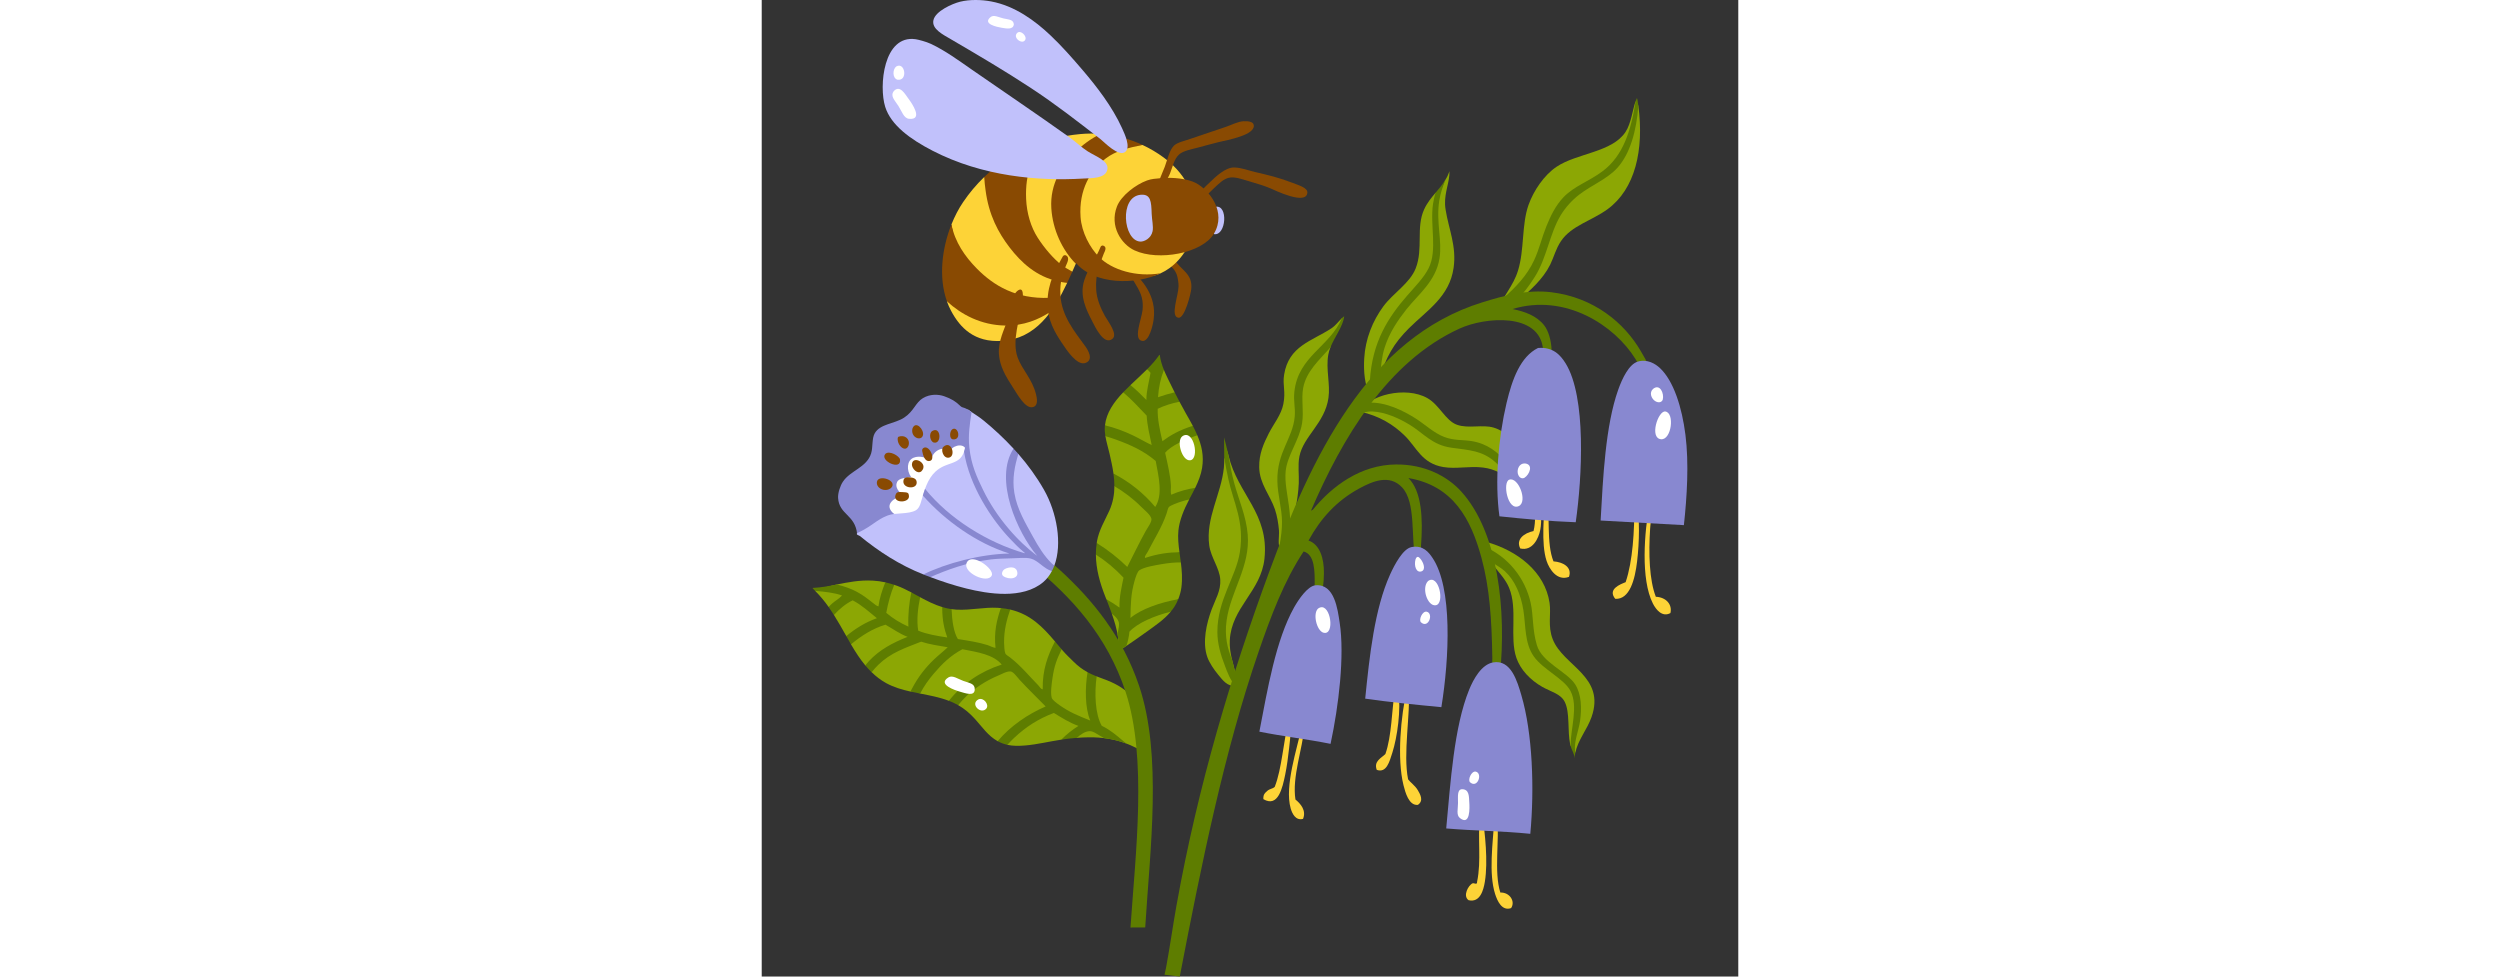 <?xml version="1.0" encoding="UTF-8"?>
<!-- Generator: Adobe Illustrator 25.2.1, SVG Export Plug-In . SVG Version: 6.00 Build 0)  -->
<svg xmlns="http://www.w3.org/2000/svg" xmlns:xlink="http://www.w3.org/1999/xlink" version="1.1" id="Capa_1" x="0px" y="0px" viewBox="0 0 512 512" style="enable-background:new 0 0 512 512;" xml:space="preserve" width="512" height="200">
<rect x="0" y="0" width="512" height="512" fill="#333333" stroke="none"/>
<g>
	<g>
		<g>
			<g>
				<g>
					<path style="fill-rule:evenodd;clip-rule:evenodd;fill:#894A02;" d="M210.559,132.708c0.232,0.008,0.471,0.014,0.698,0.022       c3.416,0.652,5.293,4.111,7.906,6.856c2.966,3.117,6.735,5.56,6.023,12.074c-0.291,2.608-3.44,15.288-6.684,14.927       c-4.509-0.504-0.022-11.602,0.049-16.492c0.03-1.923-0.504-4.881-0.902-5.983C215.647,138.583,211.079,138.847,210.559,132.708       z"/>
					<path style="fill-rule:evenodd;clip-rule:evenodd;fill:#894A02;" d="M193.162,141.056c6.29,5.638,13.903,14.003,12.343,26.262       c-0.439,3.451-2.438,11.772-5.891,11.435c-5.129-0.493-0.48-11.357,0.043-16.136c1.115-10.18-5.175-13.507-6.872-20.514       C192.701,141.536,193.135,141.503,193.162,141.056z"/>
				</g>
				<g>
					<g>
						<path style="fill-rule:evenodd;clip-rule:evenodd;fill:#FDD337;" d="M164.815,137.931c-0.651,1.49-1.31,2.991-1.983,4.507        c0,0-3.667,0.941-4.11,1.913c-0.449,0.986,1.438,3.943,1.438,3.943c-7.165,15.102-16.503,29.329-34.24,30.438        c-14.417,0.905-21.895-6.85-26.623-15.735c-0.857-1.608-1.587-3.279-2.2-4.998c0,0,4.891-7.419,5.37-14.248        c0.496-7.058-2.998-26.079-2.998-26.079c1.716-4.292,3.794-8.267,6.123-11.706c3.173-4.687,6.883-9.126,11.055-13.151        c0,0,9.062,3.52,12.811,0.956c3.801-2.6,5.446-14.32,9.819-16.294c8.289-3.743,17.595-6.266,27.88-7.201        c3.591-0.326,7.101-0.336,10.506-0.073c4.031,0.311,2.886,4.389,6.59,5.392c3.656,0.99,15.406,0.414,15.406,0.414        c4.019,1.874,7.742,4.106,11.055,6.551c9.792,7.238,17.96,18.455,16.354,34.43c-1.029,10.283-6.535,18.677-13.202,23.539        c-1.45,1.057-3.09,2.007-4.874,2.839c-6.104,2.846-14.845,0.854-22.401,0.522C177.645,143.495,176.491,136.4,164.815,137.931z        "/>
						<path style="fill:#894A02;" d="M144.794,124.791c-3.68-5.662-5.848-12.987-6.169-20.495        c-0.606-14.142,3.761-21.348,8.1-29.745c-11.845,4.017-21.906,10.377-30.066,18.245c0.102,2.381,0.431,4.838,0.679,6.772        c1.695,13.262,6.767,22.507,12.599,30.128c6.161,8.044,14.099,15.307,25.53,17.809c1.384,0.31,3.049,0.684,4.695,0.789        c0.924-1.95,1.816-3.917,2.68-5.875c-1.81-1.15-3.734-1.958-5.417-3.286C152.8,135.504,148.239,130.1,144.794,124.791z"/>
						<path style="fill:#894A02;" d="M176.829,134.694c-4.774-4.871-9.108-12.826-9.665-20.931        c-0.978-14.291,5.256-24.527,13.027-30.556c5.388-4.178,12.02-5.711,19.479-7.217c-6.573-3.058-13.984-5.169-21.979-5.789        c-5.134,2.516-9.547,5.727-13.566,9.806c-6.419,6.519-13.103,16.147-12.287,29.172c0.703,11.193,5.687,21.922,12.828,29.091        c0.049-0.119,0.105-0.237,0.159-0.356c9.55,11.32,31.022,11.648,44.341,5.35C196.548,145.431,183.539,141.549,176.829,134.694        z"/>
						<path style="fill:#894A02;" d="M150.694,156.163c-17.335,0.628-29.01-6.349-37.867-15.307        c-6.247-6.317-11.562-13.949-13.345-23.205c-5,12.508-6.861,27.717-2.381,40.319c7.602,6.996,17.9,12.47,30.438,12.712        c9.83,0.194,17.817-3.168,24.034-7.376c1.751-2.411,3.351-4.997,4.846-7.683C154.53,155.468,152.52,156.096,150.694,156.163z"/>
					</g>
					<g>
						<path style="fill-rule:evenodd;clip-rule:evenodd;fill:#894A02;" d="M208.202,99.673c-0.895-4.307,1.565-8.009,3.106-12.2        c1.385-3.774,2.416-8.725,4.83-11.112c1.708-1.681,5.722-2.567,8.863-3.645c6.266-2.152,11.936-3.984,18.394-6.215        c3.103-1.077,6.169-2.742,9.191-2.939c2.839-0.178,4.833,0.453,5.229,1.533c2.069,5.633-14.218,8.432-18.119,9.38        c-3.4,0.83-7.276,1.907-10.948,2.89c-3.515,0.951-7.707,1.649-9.913,3.621c-2.718,2.438-3.421,6.692-4.808,10.062        c-0.706,1.732-1.762,3.23-2.575,4.846C210.839,97.131,210.691,99.962,208.202,99.673z"/>
						<path style="fill-rule:evenodd;clip-rule:evenodd;fill:#894A02;" d="M229.146,104.194c-0.038-3.462,3.225-6.155,5.822-8.631        c2.901-2.764,8.071-7.912,12.82-7.755c3.855,0.129,7.233,1.533,10.818,2.371c7.284,1.7,12.753,2.982,19.862,5.746        c3.427,1.331,7.785,2.57,7.591,5.097c-0.523,6.856-17.321-1.412-19.245-2.225c-2.963-1.253-6.411-2.368-10.088-3.402        c-3.206-0.897-7.766-2.643-10.816-2.368c-3.605,0.321-6.304,3.408-8.556,5.406        C234.706,100.77,233.505,103.141,229.146,104.194z"/>
						<g>
							<path style="fill-rule:evenodd;clip-rule:evenodd;fill:#C1C1FB;" d="M237.214,122.773         c-3.357-2.883-3.488-13.618,0.703-14.369C244.714,107.187,243.499,123.665,237.214,122.773z"/>
							<path style="fill-rule:evenodd;clip-rule:evenodd;fill:#894A02;" d="M209.414,93.392c6.239-0.549,13.911,0.315,18.178,2.543         c7.155,3.736,16.211,15.312,9.525,26.542c-6.182,10.404-29.234,14.52-41.615,8.812c-6.961-3.203-13.264-12.683-9.259-23.024         c2.209-5.716,9.819-11.487,15.77-13.652C204.234,93.801,206.561,93.637,209.414,93.392z"/>
							<path style="fill-rule:evenodd;clip-rule:evenodd;fill:#C1C1FB;" d="M198.733,102.111c5.242-0.436,5.517,3.513,5.719,9.962         c0.097,3.055,0.98,6.648,0.479,9.135c-0.765,3.79-4.402,5.56-6.446,5.455C189.509,126.213,187.311,103.06,198.733,102.111z"/>
						</g>
					</g>
				</g>
				<g>
					<path style="fill-rule:evenodd;clip-rule:evenodd;fill:#894A02;" d="M179.081,128.786c2.244,0.784,0.601,3.269,0.248,4.216       c-2.221,5.951-4.456,10.49-3.974,18.849c0.283,4.938,2.336,9.719,4.577,13.798c1.6,2.904,6.972,9.585,3.922,12.02       c-4.499,3.596-9.108-6.379-10.651-9.38c-3.085-5.983-6.781-13.354-4.035-21.5c2.249-6.678,5.856-10.913,8.491-17.335       C177.659,129.454,178.039,128.487,179.081,128.786z"/>
					<path style="fill-rule:evenodd;clip-rule:evenodd;fill:#894A02;" d="M159.544,133.901c2.337,1.257,0.288,4.421-0.135,5.611       c-1.466,4.13-3.187,7.871-2.821,15.018c0.569,11.088,7.421,19.264,13.028,26.981c1.255,1.732,4.701,7.069,0.135,8.771       c-4.391,1.64-9.83-6.651-12.378-10.474c-3.585-5.396-7.651-11.963-7.548-21.235c0.111-10.447,4.407-17.612,7.95-24.013       C157.775,134.561,158.348,133.399,159.544,133.901z"/>
					<path style="fill-rule:evenodd;clip-rule:evenodd;fill:#894A02;" d="M133.938,152.597c3.548-2.882,3.192,2.667,2.661,6.029       c-1.398,8.868-5.498,20.134-2.454,28.711c2.292,6.449,7.774,11.411,9.7,19.533c0.345,1.441,1.482,6.053-1.913,6.616       c-3.879,0.649-7.783-6.594-10.271-10.422c-3.634-5.571-6.85-10.945-7.295-17.367c-0.493-6.999,2.974-13.165,4.657-18.482       C130.635,162.125,130.987,155.131,133.938,152.597z"/>
				</g>
				<g>
					<path style="fill-rule:evenodd;clip-rule:evenodd;fill:#C1C1FB;" d="M120.181,0.734c12.647,2.335,23.121,10.204,30.944,17.545       c6.142,5.767,11.813,12.26,17.095,18.434c7.263,8.502,15.519,19.07,20.729,30.556c1.438,3.187,4.55,9.752,1.74,12.273       c-3.462,3.111-11.327-5.245-13.027-6.559c-12.346-9.531-23.609-18.378-36.838-27.044       c-13.319-8.728-26.357-16.427-41.116-25.058c-4.792-2.807-10.686-5.668-9.684-10.307c1.024-4.757,9.892-8.645,13.959-9.663       C109.103-0.362,115.173-0.187,120.181,0.734z"/>
					<path style="fill-rule:evenodd;clip-rule:evenodd;fill:#C1C1FB;" d="M80.726,20.569c1.363,0.202,5.485,1.255,8.052,2.465       c7.499,3.545,14.544,8.709,21.518,13.561c16.651,11.562,34.279,23.401,51.14,35.456c3.362,2.4,6.25,5.255,9.499,7.314       c4.44,2.807,11.379,5.03,10.228,9.73c-1.123,4.593-8.187,4.264-12.761,4.531c-23.42,1.371-52.565-1.061-78.797-14.585       C77.823,72.97,67.75,65.596,64.741,56.025C61.347,45.245,63.796,18.061,80.726,20.569z"/>
				</g>
			</g>
			<g>
				<path style="fill-rule:evenodd;clip-rule:evenodd;fill:#FFFFFF;" d="M69.353,47.64c3.159-3.159,5.692,1.562,7.567,4.086      c1.859,2.473,7.941,11.293,0.342,10.565c-2.794-0.264-3.761-3.877-5.593-6.724C69.598,52.343,67.201,50.304,69.353,47.64z"/>
				<path style="fill-rule:evenodd;clip-rule:evenodd;fill:#FFFFFF;" d="M71.056,41.772c-2.547-0.922-2.522-5.31-0.539-6.915      C75.184,32.171,76.818,42.769,71.056,41.772z"/>
			</g>
			<g>
				<path style="fill-rule:evenodd;clip-rule:evenodd;fill:#FFFFFF;" d="M132.187,12.776c-0.371,2.968-3.971,2.168-6.341,1.786      c-2.341-0.377-10.385-1.985-5.819-5.635c1.681-1.344,4.138,0.129,6.662,0.719C129.544,10.316,131.955,10.165,132.187,12.776z"/>
				<path style="fill-rule:evenodd;clip-rule:evenodd;fill:#FFFFFF;" d="M134.374,16.914c1.709-0.733,4.216,1.576,3.979,3.513      C137.163,24.253,130.668,19.432,134.374,16.914z"/>
			</g>
		</g>
		<g>
			<g>
				<g>
					<g>
						<path style="fill-rule:evenodd;clip-rule:evenodd;fill:#8CA704;" d="M458.741,55.002c-0.243,0.467-0.536-2.064-0.536-2.064        c-1.588,4.41-2.322,11.669-5.302,16.219c-7.079,10.797-25.448,11.069-36.218,18.31c-6.447,4.326-11.969,12.429-14.646,19.951        c-3.68,10.323-2.117,23.471-5.52,34.451c-2.551,8.24-7.804,13.227-11.123,21.502c4.87,0.455,8.397-3.381,11.158-5.705        c6.109-5.148,13-11.196,16.842-18.93c1.894-3.804,2.912-8.281,5.652-12.324c5.493-8.135,16.047-10.622,24.393-16.707        c14.476-10.561,19.236-31.068,16.171-54.226l-0.567-1.388C459.045,54.091,458.741,55.581,458.741,55.002z"/>
						<path style="fill:#5E7D00;" d="M389.022,156.239c6.196-5.687,12.039-11.433,15.921-19.77        c2.721-5.846,4.116-12.079,6.401-17.701c2.271-5.617,4.814-10.91,8.965-15.301c5.614-5.94,13.558-8.424,20.627-13.757        c10.611-8.014,14.754-20.807,17.27-36.771c0.194-0.55,0.404-1.061,0.641-1.509c0.172,0.378,0.27,0.61,0.377,1.374        c0.14,0.897,0.266,1.791,0.388,2.68c-1.008,13.321-4.337,25.034-10.905,32.399c-5.353,5.999-13.397,8.981-20.198,14.229        c-3.666,2.834-7.187,6.713-9.62,10.754c-5.824,9.687-7.238,22.232-13.518,32.199c-2.815,4.477-6.072,8.914-9.719,12.553        c-1.565,1.562-3.351,3.314-5.399,4.798c-1.46,0.706-3.063,1.123-4.857,0.956C386.461,160.729,387.719,158.423,389.022,156.239        z"/>
					</g>
					<g>
						<path style="fill-rule:evenodd;clip-rule:evenodd;fill:#8CA704;" d="M360.586,89.779c-0.582,1.589-1.216,3.035-2.03,4.294        c-1.299,2.009-1.819,4.847-2.852,6.14c-0.798,0.999-2.462,0.911-2.462,0.911c-2.178,2.567-4.366,5.212-5.953,8.685        c-4.348,9.523-0.356,20.521-4.418,30.898c-3.05,7.788-11.788,12.939-16.896,19.832c-5.657,7.642-9.501,17.098-10.094,27.429        c-0.369,6.508,0.116,14.199,3.408,20.047c2.748-1.837,3.413-5.98,4.593-9.679c3.612-11.292,7.341-18.159,15.444-26.227        c9.431-9.377,21.238-16.446,23.418-31.653c1.64-11.446-2.581-20.293-4.178-30.473c-0.137-0.873-0.269-1.832-0.302-2.729        C358.006,100.484,360.708,95.503,360.586,89.779z"/>
						<path style="fill:#5E7D00;" d="M318.837,199.863c1.158-20.708,9.816-33.7,19.635-44.952c4.2-4.811,8.682-9.34,11.171-14.28        c4.763-9.439,0.633-22.426,2.317-33.729c0.307-2.034,0.751-3.944,1.282-5.778c1.864-2.198,3.753-4.391,5.334-7.101        c-1.412,3.567-2.729,7.128-3.359,11.258c-1.727,11.266,1.643,20.931,0.127,30.252c-1.943,11.953-11.123,18.797-17.27,26.577        c-4.512,5.716-8.984,12.227-11.492,20.131c-1.501,4.711-1.902,9.76-2.392,15.177c-0.105,0.31-0.205,0.606-0.307,0.919        c-1.129,3.553-1.813,7.484-4.289,9.423C318.312,205.328,318.722,201.958,318.837,199.863z"/>
					</g>
					<g>
						<path style="fill-rule:evenodd;clip-rule:evenodd;fill:#8CA704;" d="M298.142,177.798l6.128-9.704l-0.082-1.303        c-1.796,1.73-3.345,3.924-5.487,5.331c-10.32,6.805-22.394,9.173-24.818,24.35c-0.9,5.654,0.937,8.456-0.393,15.333        c-1.094,5.673-5.161,10.517-7.621,15.374c-2.688,5.307-5.167,10.724-5.046,17.777c0.151,8.736,5.719,14.584,8.259,22.122        c1.153,3.437,1.826,7.575,2.101,10.953c0.28,3.51-1.04,7.521,1.177,11.349c3.483-2.325,3.769-6.891,4.644-10.576        c1.759-7.378,4.17-15.958,4.572-25.481c0.186-4.547-0.563-9.428,0.318-13.973c2.069-10.665,13.332-17.389,15.247-30.753        c1.026-7.155-1.43-14.97-0.108-22.577c0.231-1.333,0.641-2.649,1.138-3.905L298.142,177.798z"/>
						<path style="fill:#5E7D00;" d="M272.778,273.601c-0.049-7.185-2.282-13.984-2.427-21.346        c-0.313-15.301,8.074-22.232,9.092-33.807c0.431-4.86-0.743-7.974-0.178-13.1c2.063-18.738,18.714-23.609,24.923-38.557        c0.234-0.224,0.46-0.46,0.717-0.644c0.196-0.14,0.276-0.217,0.509-0.259c-0.757,5.444-5.04,10.668-7.252,16.25        c-5.843,6.646-12.575,12.418-14.277,21.211c-1.096,5.684,0.426,12.257-0.569,18.477c-1.425,8.946-7.836,16.982-8.623,25.252        c-0.536,5.789,0.892,11.966,1.711,18.148c0.555,4.219,0.884,8.566,0.808,12.72c-0.07,0.285-0.137,0.579-0.207,0.857        c-0.875,3.685-1.161,8.251-4.644,10.576c-0.474-0.83-0.784-1.665-0.983-2.5c0.116-0.536,0.229-1.072,0.307-1.6        C272.239,281.548,272.81,277.496,272.778,273.601z"/>
					</g>
					<g>
						<path style="fill-rule:evenodd;clip-rule:evenodd;fill:#8CA704;" d="M313.891,215.842c9.878,2.233,17.23,6.686,23.226,12.567        c6.228,6.107,8.93,14.598,20.312,16.47c6.727,1.113,13.512-0.641,20.742,0.245c13.025,1.597,17.203,11.521,26.604,16.817        c-0.768-2.855-2.936-4.45-4.103-7.448c-4.429-11.427-3.629-26.23-16.831-30.271c-5.988-1.834-13.211,0.647-19.323-1.519        c-5.986-2.12-9.102-10.299-15.479-13.949C337.691,202.26,317.903,207.128,313.891,215.842z"/>
						<path style="fill:#5E7D00;" d="M318.013,211.136c9.159-0.612,18.897,4.518,24.579,8.098c5.083,3.2,9.719,7.755,15.253,9.87        c5.091,1.948,9.886,1.412,14.331,2.147c16.54,2.745,21.465,17.399,30.801,27.17c0.746,1.08,1.433,2.155,1.8,3.521        c-4.38-2.47-7.64-5.943-11.18-9.113c-2.721-3.564-5.393-7.33-8.949-10.508c-6.853-6.113-13.55-6.263-23.059-7.591        c-10.107-1.406-14.563-7.57-21.896-12.044c-5.485-3.343-12.796-6.659-19.479-6.948c-1.719-0.07-3.259,0.197-4.701,0.525        c-0.539-0.135-1.061-0.294-1.622-0.42C314.689,214.097,316.135,212.513,318.013,211.136z"/>
					</g>
					<g>
						<path style="fill-rule:evenodd;clip-rule:evenodd;fill:#8CA704;" d="M242.739,233.943c0.004,0.103,0.535,3.39,0.535,3.39        l0.39,2.225c0.279,3.536-1.183,0.241-1.183,0.241c0.038,1.767,0.002,3.709-0.182,5.487        c-1.447,13.927-9.609,26.343-7.667,40.647c0.859,6.352,5.433,11.961,5.781,17.925c0.345,5.921-2.551,10.377-4.472,15.552        c-2.718,7.319-5.086,17.262-2.29,25.152c1.034,2.926,3.564,6.67,5.8,9.348c2.028,2.432,4.908,6.387,8.725,5.45        c2.061-1.374,0.62-4.421,0.323-5.854c-1.067-5.207-3.41-10.786-3.082-17.771c0.816-17.292,16.322-25.597,18.167-42.784        c2.554-23.764-14.02-33.891-18.812-54.022c-0.627-2.634-1.389-3.848-1.389-3.848L242.739,233.943z"/>
						<path style="fill:#5E7D00;" d="M242.403,229.351c0.032,3.595,0.016,7.304,0.081,10.518c0.614,3.852,1.379,7.632,2.19,11.411        c2.589,12.063,8.55,22.259,6.005,38.25c-2.08,13.151-11.775,24.829-11.786,41.779c0,6.145,1.73,12.052,3.982,17.828        c1.277,3.273,2.75,7.704,5.458,10.102c1.818-1.42,0.453-4.342,0.17-5.732c-0.506-2.459-1.293-5.011-1.947-7.742        c-2.285-5.603-4.009-12.068-2.815-20.505c2.225-15.635,12.443-28.25,11.066-44.976c-0.792-9.647-4.633-17.989-7.085-27.025        c-1.298-4.806-2.198-9.679-3.014-14.684c-0.453-1.991-0.864-3.474-1.406-5.79L242.403,229.351z"/>
					</g>
					<g>
						<path style="fill-rule:evenodd;clip-rule:evenodd;fill:#8CA704;" d="M379.182,283.999c-0.297-0.014-0.601-0.03-0.903-0.048        c0.577,10.827,9.889,15.419,13.556,24.223c4.674,11.196,0.094,25.947,3.839,36.771c2.15,6.201,7.284,11.613,13.607,15.198        c4.404,2.497,9.628,3.577,11.751,7.869c2.801,5.673,1.32,14.975,2.834,22.275c0.052,0.256,0.12,0.496,0.187,0.737l1.488,0.021        l0.999,3.717c1.412-6.87,6.164-12.165,8.497-18.75c7.586-21.44-14.813-26.774-20.312-40.849        c-2.737-6.999-0.789-13.149-1.659-19.051c-2.4-16.252-16.729-27.466-33.433-32.086        C379.486,284.018,379.33,284.01,379.182,283.999z"/>
						<path style="fill:#5E7D00;" d="M378.614,286.496c12.699,5.223,21.661,16.705,24.525,29.522        c1.509,6.729,0.822,14.102,3.289,22.297c2.71,9.054,15.869,13.881,20.077,20.524c3.351,5.296,3.47,12.674,2.551,19.094        c-0.757,5.312-3.09,10.25-2.669,15.654c0.032,0.404,0.092,0.781,0.156,1.161c-0.191,0.932-0.326,1.891-0.38,2.89        c0.043-2.268-1.401-4.076-2.115-6.629c0.102-9.339,4.135-20.678,0.008-28.695c-3.351-6.5-14.474-11.274-19.309-18.224        c-4.857-6.98-4.097-15.872-5.428-24.22c-1.304-8.176-4.431-15.576-9.703-20.4c-2.082-1.896-4.943-3.413-7.537-5.102        C380.486,292.051,379.204,289.519,378.614,286.496z"/>
					</g>
				</g>
				<path style="fill-rule:evenodd;clip-rule:evenodd;fill:#5E7D00;" d="M460.98,184.254c-8.682-15.061-24.751-28.323-47.032-31.041      c-12.729-1.549-24.835,1.808-35.944,5.234c-60.444,18.636-89.831,81.219-112.12,141.857      c-19.606,53.346-37.073,111.069-48.478,174.714c-1.867,10.412-3.125,19.762-5.39,32.197c-0.205,1.11-0.496,2.4-0.83,3.814      c2.667,0.299,5.331,0.622,7.992,0.97c11.368-58.973,23.401-118.197,41.243-170.019c6.511-18.903,13.394-37.288,23.692-52.858      c5.945,1.627,5.845,10.584,5.797,17.475c-0.011,2.139-1.075,5.073,0.528,6.802c4.003-1.15,4.256-8.157,4.318-12.852      c0.11-7.691-2.117-15.118-8.071-17.146c6.298-11.492,14.627-20.84,26.787-27.41c6.848-3.699,15.584-7.421,22.154-0.582      c7.661,7.984,4.542,26.812,7.303,39.225c3.071-1.148,2.505-5.514,2.729-8.426c1.069-14.267,0.428-28.633-6.611-35.572      c23.633,4.019,32.824,21.661,38.315,41.838c4.286,15.77,5.366,32.323,5.684,52.228c0.046,3.022-0.159,6.325-0.07,9.469      c0.065,2.293-0.512,5.996,1.826,7.777c2.608-1.686,1.991-5.431,2.247-8c3.389-33.66-0.668-74.738-20.398-96.367      c-7.128-7.815-18.879-14.151-33.98-14.067c-18.574,0.094-33.665,11.327-43.748,23.762c-0.364,0.062-0.471,0.418-0.919,0.396      c16.228-37.746,40.017-78.186,77.949-95.448c13.364-6.077,41.601-8.429,43.654,10.538c0.38,3.577-1.81,8.623,0.655,12.677      c5.822-4.483,4.461-19.088,0.016-24.821c-3.944-5.083-10.21-7.308-16.678-8.599c27.841-8.378,53.591,8.631,64.453,26.133      c1.441,2.322,2.802,4.967,4.108,7.451c1.199,2.293,1.729,5.786,4.577,7.023C468.036,195.677,464.014,189.507,460.98,184.254z"/>
				<g>
					<g>
						<g>
							<path style="fill-rule:evenodd;clip-rule:evenodd;fill:#FDD337;" d="M277.703,377.869c-0.447-0.067-0.895-0.132-1.342-0.197         c-2.939,11.002-3.556,25.115-7.405,34.896c-1.312,1.132-2.68,0.943-3.96,2.15c-1.021,0.967-2.123,1.608-1.991,4.267         c7.761,4.585,10.029-5.932,11.457-12.893c1.807-8.798,2.551-19.671,3.488-26.82         C277.762,378.876,277.587,378.48,277.703,377.869z"/>
							<path style="fill-rule:evenodd;clip-rule:evenodd;fill:#FDD337;" d="M284.575,380.7c-0.445-0.065-0.897-0.135-1.342-0.199         c-2.454,11.877-9.256,31.574-5.908,43.322c0.744,2.61,2.543,6.573,6.473,5.506c1.835-4.407-1.231-7.896-3.971-10.15         C277.98,407.304,283.551,392.846,284.575,380.7z"/>
						</g>
						<path style="fill-rule:evenodd;clip-rule:evenodd;fill:#8888D0;" d="M260.912,383.598c12.033,2.438,25.3,3.96,37.328,6.395        c4.291-20.001,7.424-46.272,4.779-63.523c-1.056-6.864-2.624-20.422-12.602-19.619c-4.197,0.337-8.984,7.494-11.268,11.557        C269.451,335.645,265.144,361.746,260.912,383.598z"/>
					</g>
					<g>
						<g>
							<path style="fill-rule:evenodd;clip-rule:evenodd;fill:#FDD337;" d="M339.278,360.784c-0.517-0.102-0.805,0.057-0.924,0.404         c-3.338,13.986-5.32,36.72-1.888,50.445c0.948,3.782,2.821,10.867,7.551,10.35c3.246-2.195,1.156-5.641-0.024-7.675         c-1.374-2.371-3.903-4.084-5.102-5.7C336.164,395.166,340.164,374.598,339.278,360.784z"/>
							<path style="fill-rule:evenodd;clip-rule:evenodd;fill:#FDD337;" d="M333.406,360.914c-0.722-0.17-0.803,0.383-1.374,0.372         c-1.748,11.266-1.697,24.554-5.046,34.028c-1.953,2.021-6.274,3.734-4.523,8.324c5.102,1.778,6.643-4.221,8.173-9.024         c2.621-8.232,4.606-22.65,3.144-32.329C333.95,361.566,333.4,361.49,333.406,360.914z"/>
						</g>
						<path style="fill-rule:evenodd;clip-rule:evenodd;fill:#8888D0;" d="M316.402,366.293c12.893,1.859,26.397,3.176,39.933,4.464        c4.184-25.731,5.932-62.672-4.704-78.35c-1.869-2.758-4.881-6.775-10.972-5.571c-4.51,0.889-8.903,9.275-11.171,14.277        C321.286,319.175,318.652,344.015,316.402,366.293z"/>
					</g>
					<g>
						<g>
							<path style="fill-rule:evenodd;clip-rule:evenodd;fill:#FDD337;" d="M411.672,258.464c-0.41,0.175-0.825,0.348-0.946,0.849         c-0.434,10.242-2.276,25.613,0.781,34.799c1.436,4.305,5.514,10.697,11.732,8.324c1.767-5.056-3.084-7.755-8.13-8.127         C411.258,284.78,413.477,269.824,411.672,258.464z"/>
							<path style="fill-rule:evenodd;clip-rule:evenodd;fill:#FDD337;" d="M403.276,242.433c0.431,0.127,0.87,0.234,1.051,0.716         c1.791,10.091,5.673,25.082,3.868,34.594c-0.846,4.461-4.035,11.335-10.511,9.808c-2.433-4.771,2.023-8.092,6.969-9.132         C407.198,268.458,403.004,253.936,403.276,242.433z"/>
						</g>
						<path style="fill-rule:evenodd;clip-rule:evenodd;fill:#8888D0;" d="M386.77,270.692c12.955,1.374,26.087,2.592,40.004,3.114        c3.372-23.504,5.644-65.746-5.329-83.347c-2.731-4.394-6.627-8.647-14.45-8.02c-9.159,4.566-13.493,16.171-16.492,28.873        C386.167,229.678,384.262,252.522,386.77,270.692z"/>
					</g>
					<g>
						<g>
							<path style="fill-rule:evenodd;clip-rule:evenodd;fill:#FDD337;" d="M466.098,263.079c-0.372-0.108-0.431,0.151-0.474,0.423         c-2.979,15.481-4.838,40.211,1.595,52.901c1.552,3.065,4.835,7.405,9.197,5.019c1.112-4.547-2.365-8.337-7.645-8.542         c-3.41-8.744-3.86-22.585-2.987-35.825C466.109,272.068,467.742,265.942,466.098,263.079z"/>
							<path style="fill-rule:evenodd;clip-rule:evenodd;fill:#FDD337;" d="M458.825,264.027c-0.716-0.164-0.795,0.385-1.371,0.377         c0.188,13.696-0.797,29.923-4.515,40.825c-2.761,1.099-9.628,3.626-5.45,8.731c7.543,0.452,10.334-9.997,11.473-19.684         C460.156,284.142,460.372,271.686,458.825,264.027z"/>
						</g>
						<path style="fill-rule:evenodd;clip-rule:evenodd;fill:#8888D0;" d="M439.828,272.909c14.552,0.808,29.104,1.608,43.654,2.414        c1.638-15.056,2.71-32.337,0.816-47.349c-1.794-14.207-6.104-28.229-13.413-35.047c-2.252-2.098-6.527-4.841-11.554-3.349        c-4.628,1.377-8.176,8.801-10.291,14.781C442.347,223.194,441.092,250.326,439.828,272.909z"/>
					</g>
					<g>
						<g>
							<path style="fill-rule:evenodd;clip-rule:evenodd;fill:#FDD337;" d="M377.593,426.875c-0.415,0.164-0.838,0.326-0.973,0.824         c-1.438,12.066,0.803,23.223-1.57,34.691c0.086,1.783-1.633,0.417-2.317,0.708c-2.266,0.983-5.342,6.678-2.109,8.874         c6.066,1.404,7.81-5.423,8.51-9.687c1.746-10.673,0.016-25.815-1.204-34.023         C378.118,427.543,377.568,427.454,377.593,426.875z"/>
							<path style="fill-rule:evenodd;clip-rule:evenodd;fill:#FDD337;" d="M385.639,428.009c-0.601,0.108-0.773,0.725-1.423,0.781         c-1.007,13.706-3.079,29.209,0.262,39.823c1.218,3.871,3.618,9.151,8.413,7.497c2.344-3.443-0.617-8.316-5.646-8.168         C383.813,457.081,386.857,440.74,385.639,428.009z"/>
						</g>
						<path style="fill-rule:evenodd;clip-rule:evenodd;fill:#8888D0;" d="M358.873,434.345c14.978,1.274,28.886,1.282,44.088,2.812        c2.198-23.436,1.231-52.713-4.72-72.766c-2.039-6.861-5.334-18.838-14.843-17.082c-5.991,1.099-10.172,8.558-12.513,14.323        C362.952,381.139,361.131,410.257,358.873,434.345z"/>
					</g>
				</g>
			</g>
			<g>
				<g>
					<path style="fill-rule:evenodd;clip-rule:evenodd;fill:#FFFFFF;" d="M367.162,413.775c3.904,0,3.607,3.99,3.809,6.845       c0.207,2.807,0.557,12.559-4.916,8.278c-2.018-1.576-0.986-4.819-0.997-7.909C365.05,417.5,364.552,413.902,367.162,413.775z"/>
					<path style="fill-rule:evenodd;clip-rule:evenodd;fill:#FFFFFF;" d="M371.343,410.1c-1.256-1.292,0.704-5.915,2.974-5.568       C378.202,405.402,375.279,413.691,371.343,410.1z"/>
				</g>
				<g>
					<path style="fill-rule:evenodd;clip-rule:evenodd;fill:#FFFFFF;" d="M471.562,230.292c-6.347-0.461-1.622-15.088,2.19-14.555       C478.757,216.438,477.006,230.683,471.562,230.292z"/>
					<path style="fill-rule:evenodd;clip-rule:evenodd;fill:#FFFFFF;" d="M468.38,210.264c-1.941-1.287-3.243-4.428-1.021-6.395       c3.64-2.875,5.832,2.471,5.063,5.583C472.032,210.764,470.427,211.539,468.38,210.264z"/>
				</g>
				<g>
					<path style="fill-rule:evenodd;clip-rule:evenodd;fill:#FFFFFF;" d="M342.775,293.285c0.831-2.273,1.885-1.136,2.662-0.191       c1.5,1.829,2.898,5.606,0.466,6.457C343.208,300.488,341.87,296.73,342.775,293.285z"/>
					<path style="fill-rule:evenodd;clip-rule:evenodd;fill:#FFFFFF;" d="M349.332,304.648c5.632-4.181,9.065,12.079,3.971,12.696       C349.041,317.861,345.787,308.238,349.332,304.648z"/>
				</g>
				<g>
					<path style="fill-rule:evenodd;clip-rule:evenodd;fill:#FFFFFF;" d="M291.611,319.135c5.995-4.54,9.062,12.077,3.971,12.693       C291.325,332.345,288.616,322.076,291.611,319.135z"/>
				</g>
			</g>
		</g>
		<g>
			<g>
				<g>
					<path style="fill-rule:evenodd;clip-rule:evenodd;fill:#8CA704;" d="M29.465,308.402c-0.905-0.038-1.062,0.323-1.062,0.323       s-0.708,0.747-0.391,1.062c2.598,2.587,4.949,5.441,7.05,8.417c0,0,2.024,0.154,2.51,0.889       c0.452,0.682,0.296,3.332,0.296,3.332c2.269,3.599,4.369,7.336,6.468,11.068c0,0,1.69,0.245,1.917,0.648       c0.597,1.06,0.55,3.681,0.55,3.681c2.282,3.906,4.697,7.673,7.505,11.047c0,0,1.465,0.187,1.947,0.715       c0.614,0.673,1.37,2.842,1.37,2.842c2.246,2.165,4.734,4.137,7.632,5.729c3.95,2.167,8.298,3.432,12.727,4.425       c0,0,1.932-0.484,2.817-0.304c0.819,0.167,2.249,1.346,2.249,1.346c5.164,1.006,10.347,1.973,15.091,3.821       c0,0,2.855-1.126,3.189-0.985c1.397,0.593,1.661,3.258,1.661,3.258c3.507,1.983,6.146,4.318,8.854,7.28       c3.641,3.992,6.761,8.77,11.87,11.596c0,0,2.242-0.662,2.993-0.364c0.921,0.365,2.102,2.275,2.102,2.275       c1.378,0.302,2.873,0.498,4.521,0.523c6.406,0.105,12.831-1.317,19.056-2.446c1.569-0.285,3.138-0.551,4.701-0.792       c0,0,3.327-1.786,4.803-1.958c1.232-0.143,3.273,1.026,3.273,1.026c2.09-0.163,4.271-0.288,6.492-0.3       c14.027-0.067,23.094,3.995,32.186,9.913c-0.671-13.652-3.882-25.88-11.947-33.366c-3.995-3.701-9.051-5.873-14.606-7.85       c-0.575-0.205-1.128-0.417-1.665-0.625c0,0-2.002,0.789-2.719,0.468c-0.891-0.399-2.071-2.667-2.071-2.667       c-2.727-1.486-5.055-3.246-7.508-5.681c-1.859-1.835-3.79-3.642-5.603-5.754c-0.155-0.181-0.315-0.38-0.47-0.562       c0,0-1.781,0.289-2.325-0.36c-0.619-0.738-1.175-3.781-1.175-3.781c-6.153-7.264-12.682-14.219-23.463-16.71       c0,0-1.979,1.016-2.761,0.889c-0.851-0.139-2.159-1.654-2.159-1.654c-0.526-0.049-1.056-0.122-1.6-0.151       c-7.476-0.407-13.973,1.347-21.637,0.962c-0.879-0.044-1.743-0.136-2.589-0.254c0,0-1.642,0.67-2.411,0.502       c-0.875-0.191-2.511-1.604-2.511-1.604c-4.114-1.244-7.89-3.166-11.565-5.166c0,0-1.873,0.174-2.603-0.226       c-0.812-0.446-2.016-2.293-2.016-2.293c-2.45-1.307-4.91-2.523-7.43-3.446c-0.508-0.187-1.019-0.34-1.539-0.514       c0,0-2.005,0.379-2.751,0.169c-0.809-0.228-1.932-1.487-1.932-1.487c-2.036-0.449-4.171-0.77-6.43-0.891       c-7.149-0.385-13.12,0.859-19.012,2.033C35.339,307.25,33.74,308.203,29.465,308.402z"/>
					<path style="fill:#5E7D00;" d="M27.098,308.214c4.27-0.202,8.227-0.964,12.23-1.759c3.887,0.908,7.395,2.133,10.487,3.787       c3.357,1.794,5.881,3.814,8.599,5.956c0.913,0.719,1.95,1.613,2.794,1.705c0.434-3.769,1.904-8.434,3.577-12.596       c1.627,0.361,3.182,0.816,4.687,1.32c-1.91,4.614-3.187,9.331-4.175,14.681c3.384,2.893,7.265,5.285,11.6,7.228       c-0.272-6.519,0.409-12.426,1.53-17.954c1.538,0.824,3.074,1.678,4.631,2.524c-1.194,5.816-1.918,11.963-1.008,17.545       c4.426,1.853,9.798,2.74,15.231,3.567c-1.562-4.334-2.618-8.898-2.648-15.411c0-0.164-0.006-0.356-0.011-0.534       c1.584,0.48,3.225,0.862,4.924,1.102c0.221,6.094,1.118,12.206,3.305,15.676c5.288,0.821,10.972,1.694,15.436,3.138       c1.552,0.498,2.858,1.331,4.299,1.471c-0.919-8.168,0.666-14.714,2.78-20.845c1.735,0.162,3.378,0.41,4.924,0.768       c-1.829,5.28-3.276,10.797-3.227,17.278c0.014,1.476,0.189,4.747,0.676,5.778c0.321,0.684,1.522,1.312,2.583,2.128       c5.673,4.415,9.946,9.749,14.636,14.496c0.8,0.813,1.441,2.174,2.368,2.136c-0.183-10.371,2.651-17.677,6.417-25.117       c1.174,1.382,2.338,2.777,3.513,4.156c-2.467,5.043-3.89,8.634-4.817,15.153c-0.404,2.85-1.131,7.696-0.377,10.282       c0.331,1.14,2.807,2.931,4.084,3.833c5.323,3.766,9.587,5.45,16.106,8.063c-2.777-6.559-2.794-16.947-1.42-25.338       c1.463,0.797,3.03,1.511,4.79,2.198c-1.274,8.944-0.781,19.811,2.645,25.893c4.369,2.061,8.017,5.229,11.398,8.084       c0.428,0.366,1.016,0.768,1.541,1.245c-3.548-1.342-7.378-2.322-11.691-2.85c-0.757-0.447-1.517-0.873-2.295-1.325       c-1.694-1.005-3.467-2.317-5.151-2.336c-2.475-0.019-4.889,1.756-6.899,3.515c-2.745,0.216-5.431,0.517-8.084,0.932       c2.699-2.807,5.838-5.21,8.976-7.2c-4.849-1.711-8.806-4.324-12.898-6.797c-8.262,3.138-14.706,7.338-20.923,13.173       c-1.199,1.126-2.333,2.317-3.432,3.545c-1.913-0.423-3.593-1.083-5.099-1.915c6.737-8.011,15.864-14.178,25.16-18.21       c-4.625-4.725-8.944-8.863-13.566-13.857c-1.253-1.347-3.251-4.254-4.73-4.472c-1.948-0.288-4.768,1.401-6.635,2.171       c-6.506,2.697-12.5,6.794-16.446,10.582c-1.568,1.506-3.055,3.179-4.496,4.916c-1.172-0.663-2.441-1.285-3.839-1.883       c-0.337-0.137-0.682-0.264-1.018-0.396c7.131-8.989,16.478-15.403,27.698-19.01c-4.302-5.264-12.602-6.506-20.605-8.041       c-6.142,3.233-10.554,7.524-15.147,12.93c-2.583,3.041-5,6.39-7.023,10.307c-1.697-0.331-3.405-0.668-5.097-1.048       c0.358-0.69,0.671-1.231,0.808-1.492c3.225-6.18,7.117-11.139,11.708-15.484c2.486-2.36,4.994-4.256,7.036-6.247       c-4.795-0.822-9.712-1.527-13.943-2.931c-8.539,3.367-15.848,5.722-22.426,12.109c-1.196,1.153-2.368,2.487-3.515,3.912       c-1.183-1.134-2.29-2.327-3.33-3.58c0.622-0.757,1.242-1.525,1.902-2.239c5.506-5.924,12.319-9.574,20.29-12.736       c-4.345-1.643-7.761-4.216-11.602-6.371c-6.794,2.01-12.752,5.881-18.086,10.307c-0.606-1.04-1.204-2.085-1.797-3.141       c-0.224-0.401-0.453-0.797-0.673-1.193c4.736-3.895,9.827-7.144,16.047-9.377c-4.062-3.286-7.869-6.837-12.688-9.361       c-3.531,1.692-6.885,4.434-9.824,7.675c-0.913-1.436-1.837-2.85-2.812-4.229c0.56-0.569,1.107-1.142,1.724-1.678       c1.719-1.527,3.785-2.562,5.328-4.316c-4.1-1.463-9.054-1.967-14.099-2.419c-0.307-0.307-0.593-0.633-0.908-0.93       C26.818,308.492,26.354,308.257,27.098,308.214z"/>
				</g>
				<g>
					<path style="fill-rule:evenodd;clip-rule:evenodd;fill:#FFFFFF;" d="M111.679,361.444c0.003,3.88-4.991,1.994-7.742,1.196       c-2.707-0.778-11.971-3.828-6.061-7.481c2.182-1.344,4.862,0.746,7.761,1.808C108.912,358.163,111.781,358.327,111.679,361.444       z"/>
					<path style="fill-rule:evenodd;clip-rule:evenodd;fill:#FFFFFF;" d="M113.675,366.643c2.669-1.112,5.584,2.681,4.192,4.717       C115.064,375.045,108.942,369.084,113.675,366.643z"/>
				</g>
			</g>
			<g>
				<g>
					<path style="fill-rule:evenodd;clip-rule:evenodd;fill:#8CA704;" d="M187.796,340.956c5.067-3.448,9.854-6.651,14.684-10.191       c3.969-2.901,8.423-5.848,11.932-10.036c0,0-0.416-2.78,0.17-3.675c0.805-1.235,3.8-2.887,3.8-2.887       c0.839-2.113,1.4-4.291,1.643-6.076c0.61-4.561,0.262-8.973-0.275-13.227c0,0-3.363-1.956-3.48-2.8       c-0.13-0.934,2.754-2.521,2.754-2.521c-0.533-3.945-0.94-7.763-0.551-11.464c0.533-5.132,2.722-10.66,5.648-16.21       c0,0-1.104-2.023-0.59-3.003c0.537-1.024,3.744-3.089,3.744-3.089c1.654-3.4,3.026-6.831,3.611-10.44       c1.024-6.345-0.241-11.83-2.504-17.136c0,0-2.42-1.192-2.787-1.955c-0.423-0.881,0.425-2.982,0.425-2.982       c-1.146-2.172-2.4-4.356-3.668-6.58c-1.116-1.959-2.233-4.017-3.32-6.073c0,0-2.647-0.73-3.067-1.546       c-0.431-0.837,0.525-3.372,0.525-3.372c-0.46-0.915-0.916-1.832-1.367-2.75c-1.55-3.158-3.065-6.073-4.256-9.009l-2.787,0.501       l-0.547-1.042c-1.703,2.531-5.418,0.131-5.418,0.131c-2.786,2.798-5.848,5.553-8.79,8.367c0,0,0.398,2.367-0.198,2.958       c-0.688,0.682-3.62,0.847-3.62,0.847c-4.879,5.14-8.801,10.686-9.544,17.302c0,0,1.63,2.334,1.617,2.486       c-0.157,1.743-1.396,3.198-1.396,3.198c0.508,3.036,1.483,6.122,2.199,9.27c0.761,3.357,1.548,6.81,2.041,10.34       c0,0,2.11,3.134,2.195,4.273c0.079,1.065-1.71,2.328-1.71,2.328c-0.014,4.221-0.717,8.539-2.679,12.902       c-2.379,5.272-5.372,9.956-6.473,16.074c-0.051,0.283-0.058,0.565-0.101,0.848c0,0,1.389,2.643,1.316,3.63       c-0.077,1.039-1.771,2.438-1.771,2.438c0.039,7.602,2.169,15.007,4.944,22.032c0.179,0.453,0.359,0.913,0.537,1.365       c0,0,3.152,2.843,3.654,4.157c0.472,1.236-0.751,3.494-0.751,3.494c1.381,3.923,2.542,7.881,3.195,12.004       C187.157,336.207,186.904,338.637,187.796,340.956z"/>
					<path style="fill:#5E7D00;" d="M201.672,209.709c0-5.056,1.409-9.499,2.182-14.213c-0.552-0.679-1.153-1.317-1.74-1.972       c1.277-1.277,2.497-2.57,3.615-3.89c0,0.003,0,0.006,0,0.006c0.011-0.006,0.011-0.016,0.011-0.024       c0.956-1.12,1.837-2.26,2.613-3.424c0.097-0.11,0.197-0.213,0.358-0.067c0.342,2.756,1.134,5.293,2.155,7.809       c-1.748,4.461-2.756,9.243-3.082,14.331c2.947-1.053,5.848-1.896,8.701-2.581c0.838,1.66,1.686,3.294,2.54,4.919       c-4.06,0.849-7.971,2.018-11.414,3.72c-0.186,5.221,1.091,11.088,2.457,16.998c4.156-3.111,8.758-5.786,15.945-8.065       c0.87,1.64,1.668,3.292,2.376,4.957c-6.982,2.373-13.838,5.536-16.89,9.162c1.312,5.751,2.742,11.931,3.028,17.06       c0.092,1.772-0.275,3.41,0.164,4.946c4.356-1.902,8.531-2.99,12.578-3.612c-0.983,2.015-2.053,4.014-3.13,6.029       c-0.011,0.022-0.019,0.046-0.024,0.065c-1.457,0.329-2.925,0.706-4.418,1.188c-1.638,0.528-5.196,1.84-6.139,2.702       c-0.622,0.566-0.803,2.031-1.274,3.408c-2.503,7.408-6.635,13.671-9.927,20.177c-0.566,1.11-1.805,2.238-1.366,3.189       c6.535-2.166,12.378-2.966,18.025-3.006c0.237,1.756,0.496,3.54,0.73,5.347c-3.041-0.016-6.177,0.245-10.148,0.927       c-3.34,0.574-9.038,1.506-11.586,3.179c-1.118,0.733-2.069,3.92-2.535,5.565c-1.932,6.815-2.01,11.802-2.16,19.455       c5.609-4.731,15.775-8.17,25.063-9.849c-0.56,1.404-1.245,2.791-2.047,4.027c-0.598,0.903-1.25,1.74-1.926,2.546       c-8.693,2.176-17.303,5.865-21.618,10.449c-0.213,2.573-0.811,5.048-1.56,7.44c-1.134,0.77-2.276,1.546-3.44,2.338       c-0.892-2.319-0.639-4.749-1.018-7.12c-0.07-0.45-0.167-0.897-0.248-1.339c0.038-0.207,0.07-0.407,0.105-0.617       c0.393-2.109,1.112-4.388,0.417-6.137c-0.598-1.533-1.923-2.807-3.47-3.911c-0.908-2.554-1.894-5.097-2.907-7.661       c2.438,1.355,4.76,2.85,6.902,4.399c-0.137-5.606,1.091-10.603,2.115-15.691c-4.537-4.852-9.256-8.747-14.493-12.09       c-0.016-2.015,0.137-4.044,0.455-6.083c5.905,3.645,11.317,7.952,16.009,12.543c3.3-6.422,6.072-12.322,9.671-18.838       c0.972-1.775,3.351-4.836,2.971-6.455c-0.49-2.112-3.564-4.442-5.212-6.102c-4.326-4.375-9.421-8.168-14.186-10.956       c0.011-2.231-0.175-4.44-0.485-6.608c8.375,4.313,15.727,10.188,21.906,17.518c4.033-6.285,1.918-15.298,0.245-24.104       c-6.174-5.237-12.799-8.308-20.743-11.185c-1.829-0.663-3.715-1.279-5.649-1.834c-0.288-1.751-0.434-3.499-0.275-5.237       c0.005-0.156,0.038-0.302,0.054-0.453c5.188,1.282,9.992,3.044,14.601,5.25c3.669,1.762,6.84,3.696,9.908,5.113       c-1.104-5.245-2.398-10.573-2.624-15.433c-4.28-4.475-8.027-8.615-12.335-12.219c1.223-1.288,2.508-2.554,3.82-3.804       C196.19,204.251,198.935,206.864,201.672,209.709z"/>
				</g>
				<g>
					<path style="fill-rule:evenodd;clip-rule:evenodd;fill:#FFFFFF;" d="M220.652,228.63c5.881-3.758,9.062,12.082,3.976,12.696       C220.367,241.838,217.131,230.955,220.652,228.63z"/>
				</g>
			</g>
			<path style="fill-rule:evenodd;clip-rule:evenodd;fill:#5E7D00;" d="M193.351,486.282c2.573-0.014,5.148-0.024,7.712-0.041     c2.503-40.747,9.019-90.303-3.184-126.589c-8.658-25.726-24.01-44.858-42.08-61.279c-4.092-3.728-9.512-7.483-14.622-11.072     c-1.883-1.323-3.72-3.087-6.005-1.899c-0.53,0.272-1.368,1.185-1.495,1.506c-0.803,2.179,0.733,3.65,2.597,5.132     c1.632,1.285,3.54,2.669,4.733,3.618c21.685,17.348,40.284,38.085,49.82,67.238c11.384,34.823,5.145,84.414,2.527,123.168     C193.348,486.139,193.348,486.209,193.351,486.282z"/>
			<g>
				<g>
					<path style="fill-rule:evenodd;clip-rule:evenodd;fill:#8888D0;" d="M50.025,279.966c17.483,8.559,40.982-2.282,52.199-14.483       c4.116-4.48,6.977-9.075,9.189-14.932c2.174-5.762,4.159-12.357,3.779-18.819c-0.356-5.932-2.277-13.679-6.014-16.17       l-1.189-0.91c-2.433-1.322-2.842-0.819-3.722-1.684c-2.691-2.643-4.884-3.891-8.517-5.198       c-3.249-1.169-7.586-1.199-11.19,0.938c-3.973,2.365-4.768,6.934-9.943,10.282c-5.064,3.276-12.502,3.173-15.368,8.189       c-1.568,2.739-0.884,7.163-1.864,10.447c-2.225,7.478-10.878,8.952-14.851,14.967c-1.371,2.074-2.648,5.897-2.495,8.461       C40.587,269.926,49.017,269.805,50.025,279.966z"/>
					<path style="fill-rule:evenodd;clip-rule:evenodd;fill:#FFFFFF;" d="M98.541,237.17c-3.038-4.262-9.202-0.45-9.544,3.653       c-2.998-0.674-6.112-2.179-9.391-0.846c-3.637,1.482-3.715,6.716-1.328,10.067c-2.397,0.606-6.228,0.38-7.311,2.688       c-1.342,2.81,1.102,5.385,3.216,6.921c-4.547,1.215-9.865,4.631-5.687,8.997c1.859,1.937,6.015,2.559,9.534,1.716       c4.865-1.169,9.49-4.027,13.13-7.228c5.924-5.196,10.958-10.506,14.086-17.817c1.247-2.933,2.85-7.64,1.624-10.113       C105.294,232.027,99.236,233.778,98.541,237.17z"/>
					<g>
						<path style="fill-rule:evenodd;clip-rule:evenodd;fill:#894A02;" d="M79.037,224.638c-1.158,4.747,4.588,6.95,5.49,3.572        C85.287,225.381,80.789,220.192,79.037,224.638z"/>
						<path style="fill-rule:evenodd;clip-rule:evenodd;fill:#894A02;" d="M100.203,230.352c4.817,0.525,2.737-7.284-0.305-5.253        C98.538,226.001,98.16,230.012,100.203,230.352z"/>
						<path style="fill-rule:evenodd;clip-rule:evenodd;fill:#894A02;" d="M89.393,225.977c-1.993,1.32-1.064,5.668,0.908,6.064        C94.53,232.895,93.975,223.204,89.393,225.977z"/>
						<path style="fill-rule:evenodd;clip-rule:evenodd;fill:#894A02;" d="M71.791,228.951c-0.377,0.192-0.463,0.505-0.504,0.854        c-0.358,3.815,4.351,7.952,5.754,3.559C77.827,229.974,74.884,227.836,71.791,228.951z"/>
						<path style="fill-rule:evenodd;clip-rule:evenodd;fill:#894A02;" d="M95.2,234.317c-1.491,1.365-0.004,6.301,3.053,5.598        C101.984,239.047,99.399,230.443,95.2,234.317z"/>
						<path style="fill-rule:evenodd;clip-rule:evenodd;fill:#894A02;" d="M84.827,234.861c-0.443,0.258-0.809,0.791-0.704,1.565        c0.444,2.508,1.419,5.263,3.391,5.308C91.87,241.836,87.963,232.871,84.827,234.861z"/>
						<path style="fill-rule:evenodd;clip-rule:evenodd;fill:#894A02;" d="M64.814,237.959c-3.211,3.593,8.663,9.105,7.672,2.888        C72.225,239.209,67.004,235.949,64.814,237.959z"/>
						<path style="fill-rule:evenodd;clip-rule:evenodd;fill:#894A02;" d="M83.674,247.139c4.281-4.205-4.768-8.828-4.922-3.596        C78.693,245.547,81.534,248.813,83.674,247.139z"/>
						<path style="fill-rule:evenodd;clip-rule:evenodd;fill:#894A02;" d="M67.804,255.843c3.857-3.903-6.762-7.416-7.408-3.19        C59.863,256.091,64.857,258.32,67.804,255.843z"/>
						<path style="fill-rule:evenodd;clip-rule:evenodd;fill:#894A02;" d="M77.75,250.262c-2.01-0.186-3.416,0.083-3.483,2.144        c-0.121,3.763,6.899,4.267,6.983,0.708C81.284,251.442,80.363,250.507,77.75,250.262z"/>
						<path style="fill-rule:evenodd;clip-rule:evenodd;fill:#894A02;" d="M73.76,257.99c-1.983-0.084-2.958-0.151-3.534,1.317        c-1.883,4.722,7.362,4.596,6.974,0.708C77.036,258.346,76.699,258.125,73.76,257.99z"/>
					</g>
					<g>
						<path style="fill-rule:evenodd;clip-rule:evenodd;fill:#C1C1FB;" d="M50.27,279.393c-1.358,0.826,0.938,1.417,1.156,1.597        c9.889,8.093,20.643,15.141,33.332,20.174c0,0,2.037-0.198,2.403-0.057c0.856,0.328,1.262,1.466,1.262,1.466        c6.051,2.255,12.302,4.35,18.828,5.967c11.408,2.821,29.495,5.797,40.329-3.327c1.895-1.598,3.381-3.592,4.561-5.815        c0,0-0.633-1.567-0.402-2.091c0.187-0.425,1.669-0.722,1.669-0.722c4.281-11.416,1.349-27.891-5.405-39.775        c-3.909-6.878-8.481-13.104-13.455-18.811c0,0-1.532,0.207-1.929-0.235c-0.438-0.489-0.593-2.56-0.593-2.56        c-4.916-5.324-10.155-10.184-15.628-14.686c-2.853-2.346-5.924-4.072-8.408-5.866l0,0c0.66,1.062,0.021,8.555,0.165,13.181        c0.104,3.329-2.081,8.993-2.081,8.993c-0.463,1.389-1.166,2.65-2.221,3.655c-2.268,2.155-5.862,2.661-8.863,4.135        c-5.765,2.815-8.205,7.823-10.209,14.202c-1.177,3.779-1.673,7.403-3.944,8.698c-3.96,2.263-10.56,1.121-14.765,2.723        C60.151,272.494,57.953,275.836,50.27,279.393z"/>
						<path style="fill:#8888D0;" d="M137.946,290.082c-19.759-5.687-39.615-18.121-52.314-33.778        c-0.291,0.813-0.577,1.651-0.851,2.513c-0.102,0.334-0.191,0.668-0.297,0.994c11.673,13.197,28.442,25.163,45.421,30.394        c-15.188,0.302-33.083,5.027-45.157,10.959c0.367,0.14,0.717,0.302,1.083,0.444c0.854,0.326,1.727,0.639,2.592,0.964        c8.456-3.688,19.123-7.766,31.55-9.245c3.502-0.426,7.411-0.517,10.937-0.606c3.793-0.092,7.602-0.544,10.161,0.132        c3.933,1.026,6.834,5.382,11.066,6.565c0.48-0.908,0.911-1.853,1.274-2.842c-0.463-0.453-1.034-0.868-1.495-1.325        c-3.82-3.785-6.727-8.402-9.741-13.916c-3.812-6.982-8.308-14.299-9.714-22.876c-1.239-7.551,0.21-14.24,2.09-20.454        c-0.829-0.948-1.675-1.878-2.527-2.802c-10.5,16.115,2.088,44.206,12.4,56.201c-10.035-7.354-21.327-20.069-28.32-34.441        c-3.359-6.899-6.255-13.13-7.252-22.38c-0.692-6.452,0.272-12.669,1.164-18.388c0.027-0.167-0.003-0.022,0.027-0.167        c-0.644-0.463-1.452-0.937-2.053-1.376l0.024,0.176c-2.769,5.951,0.19,15.584-1.941,22.001        c2.839,18.06,14.488,35.478,24.045,45.585c2.511,2.656,4.768,4.973,7.435,7.131        C137.553,289.546,137.949,289.822,137.946,290.082z"/>
					</g>
				</g>
				<g>
					<path style="fill-rule:evenodd;clip-rule:evenodd;fill:#FFFFFF;" d="M107.423,295.157c2.4-5.892,14.846,3.144,13.159,6.594       C118.367,306.294,105.362,300.216,107.423,295.157z"/>
					<path style="fill-rule:evenodd;clip-rule:evenodd;fill:#FFFFFF;" d="M127.446,298.344c2.06-1.084,5.534-1.563,6.398,1.01       c1.401,4.273-4.44,4.776-7.247,2.648C125.474,301.153,126.008,299.197,127.446,298.344z"/>
				</g>
			</g>
		</g>
	</g>
	<path style="fill-rule:evenodd;clip-rule:evenodd;fill:#FFFFFF;" d="M345.615,326.25c-1.256-1.292,0.704-5.915,2.974-5.568   C352.474,321.552,349.551,329.841,345.615,326.25z"/>
	<path style="fill-rule:evenodd;clip-rule:evenodd;fill:#FFFFFF;" d="M396.862,265.362c-5.81,2.596-8.565-12.527-4.955-13.86   C396.649,249.752,401.844,263.131,396.862,265.362z"/>
	<path style="fill-rule:evenodd;clip-rule:evenodd;fill:#FFFFFF;" d="M396.418,248.272c-0.499-2.275,0.752-5.437,3.716-5.304   c4.615,0.468,2.47,5.833-0.248,7.533C398.693,251.173,397.001,250.613,396.418,248.272z"/>
</g>















</svg>
